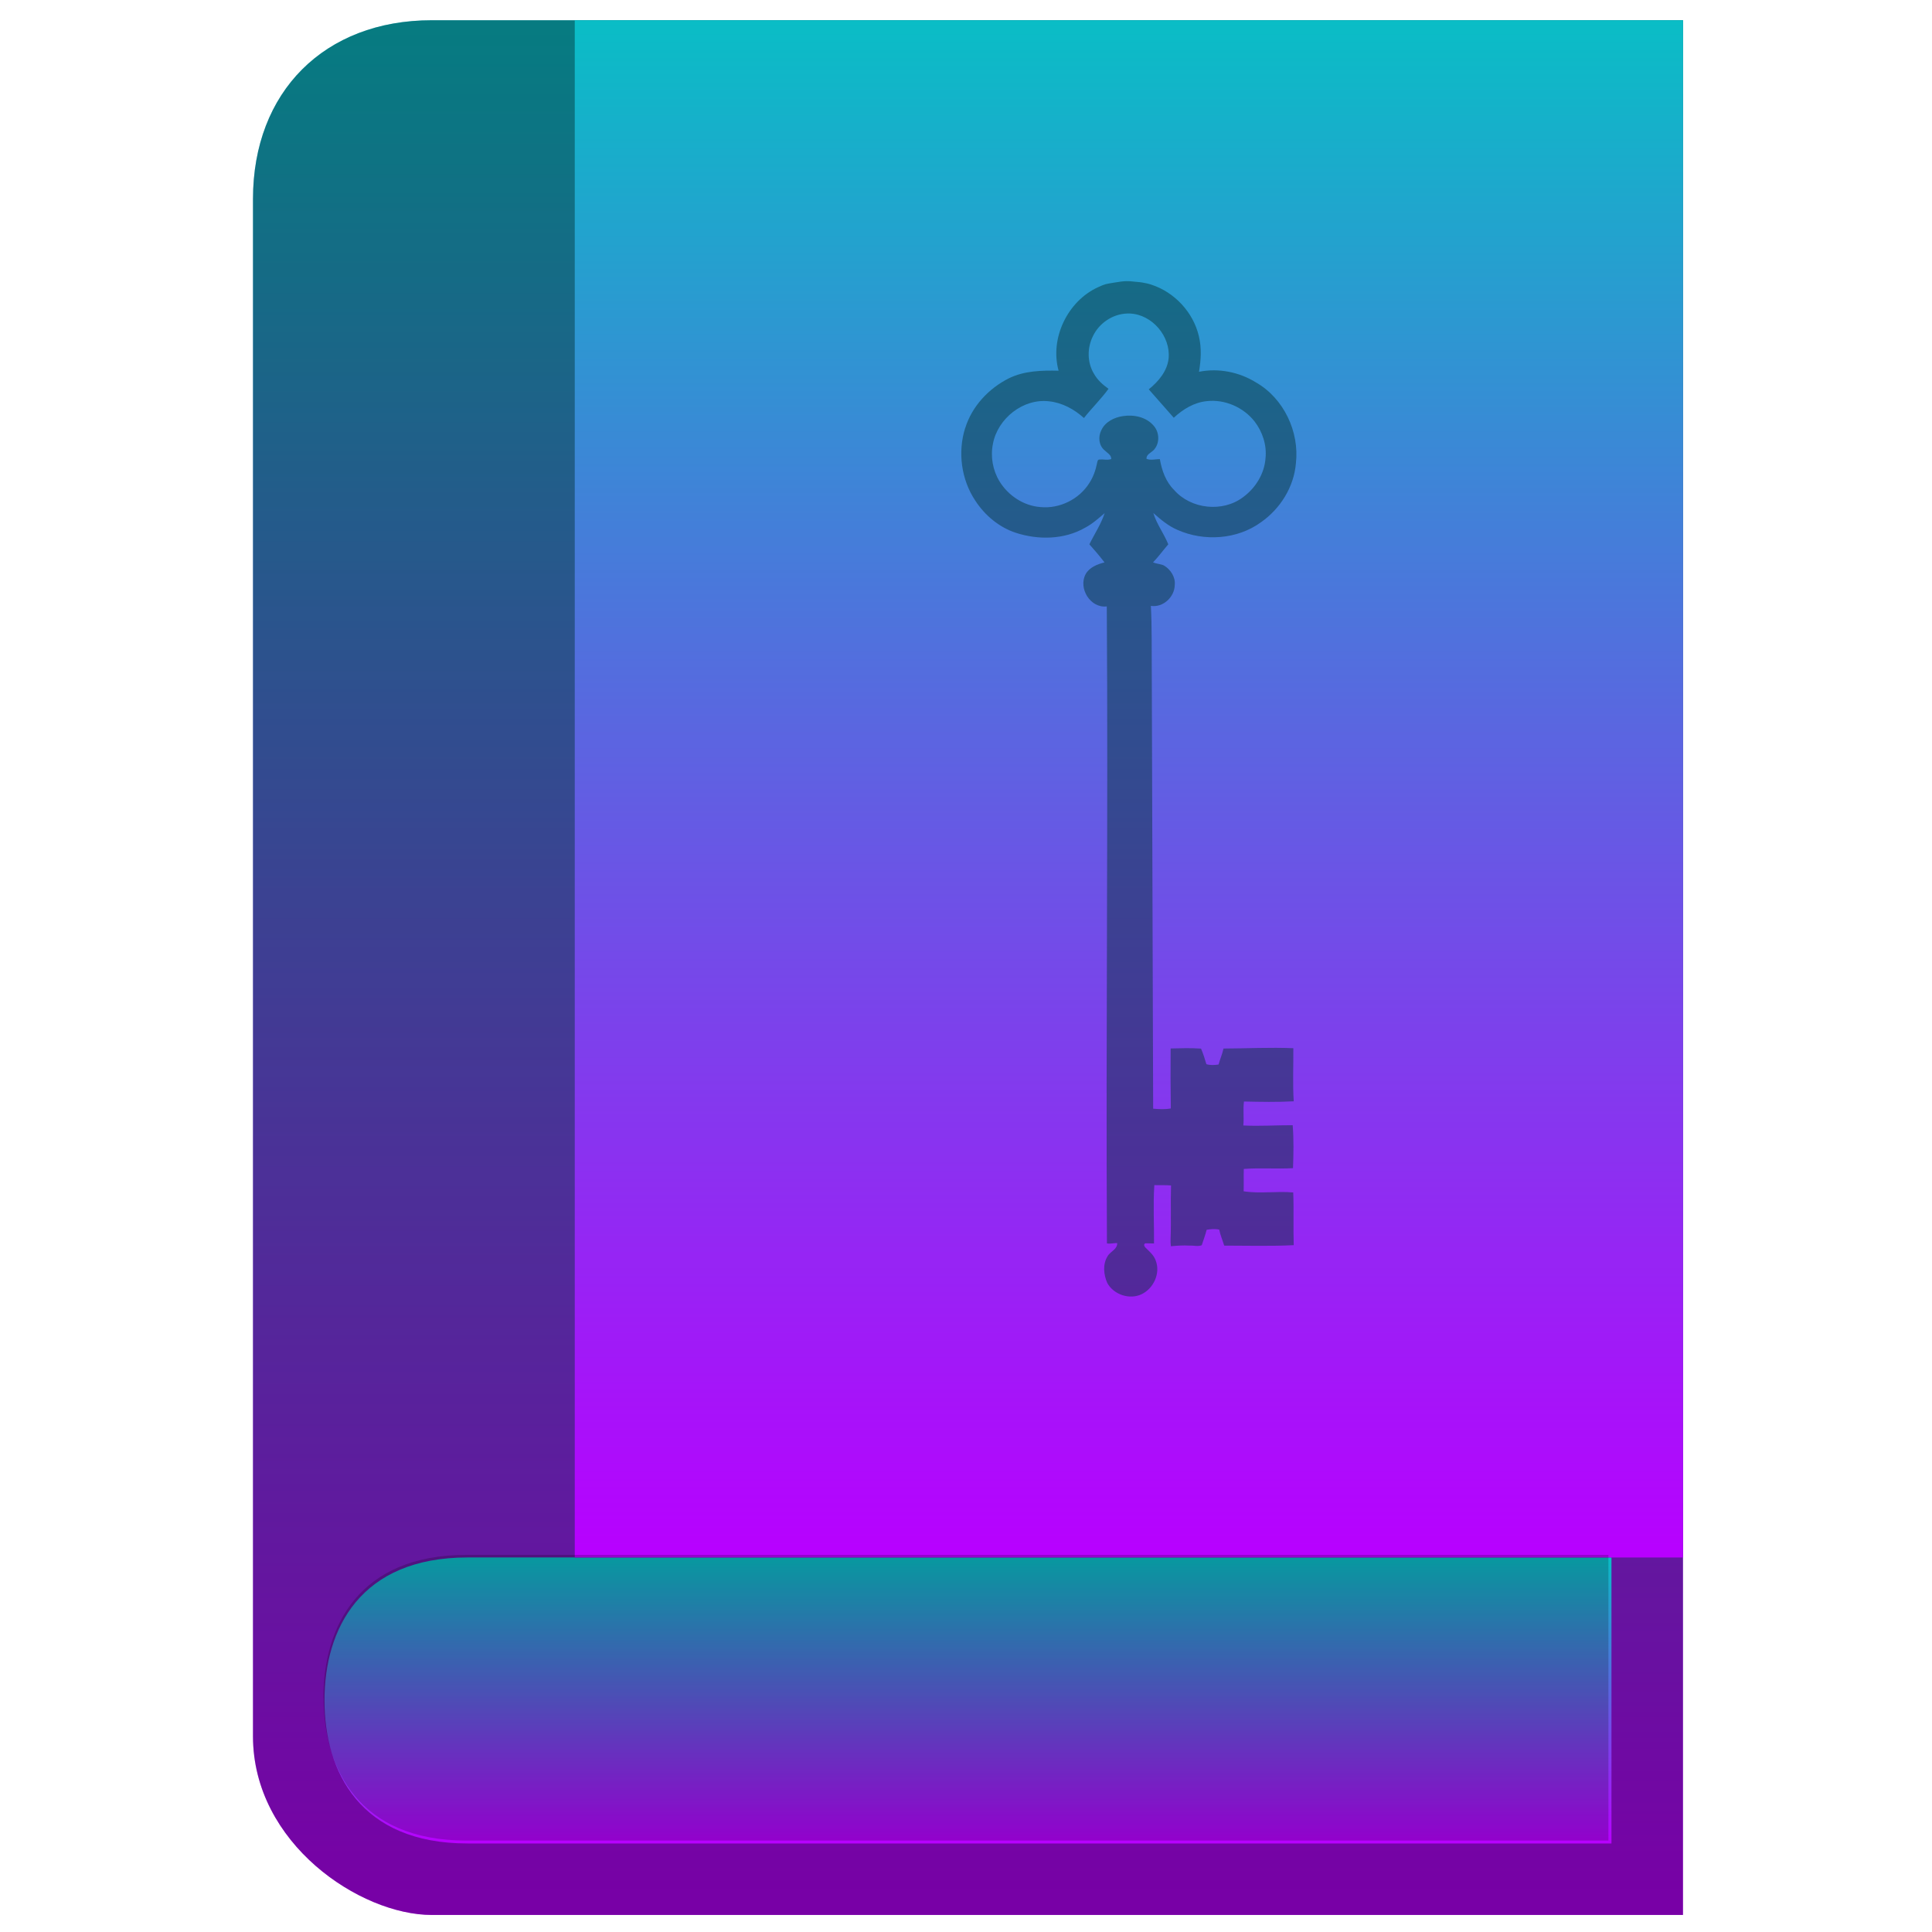 <?xml version="1.0" encoding="UTF-8" standalone="no"?>
<!-- Created with Inkscape (http://www.inkscape.org/) -->

<svg
   width="48"
   height="48"
   viewBox="0 0 12.7 12.7"
   version="1.1"
   id="svg3073"
   xmlns="http://www.w3.org/2000/svg"
   xmlns:svg="http://www.w3.org/2000/svg"
   xmlns:rdf="http://www.w3.org/1999/02/22-rdf-syntax-ns#"
   xmlns:cc="http://creativecommons.org/ns#"
   xmlns:dc="http://purl.org/dc/elements/1.1/">
  <defs
     id="defs3070">
    <style
       id="current-color-scheme"
       type="text/css">
      .ColorScheme-Text { color: #0abdc6; } .ColorScheme-Highlight { color:#5294e2; }
     </style>
    <linearGradient
       id="arrongin"
       x1="0%"
       x2="0%"
       y1="0%"
       y2="100%">
      <stop
         offset="0%"
         style="stop-color:#dd9b44; stop-opacity:1"
         id="stop9192" />
      <stop
         offset="100%"
         style="stop-color:#ad6c16; stop-opacity:1"
         id="stop9194" />
    </linearGradient>
    <linearGradient
       id="aurora"
       x1="0%"
       x2="0%"
       y1="0%"
       y2="100%">
      <stop
         offset="0%"
         style="stop-color:#09D4DF; stop-opacity:1"
         id="stop9197" />
      <stop
         offset="100%"
         style="stop-color:#9269F4; stop-opacity:1"
         id="stop9199" />
    </linearGradient>
    <linearGradient
       id="cyberneon"
       x1="0%"
       x2="0%"
       y1="0%"
       y2="100%">
      <stop
         offset="0"
         style="stop-color:#0abdc6; stop-opacity:1"
         id="stop9202" />
      <stop
         offset="1"
         style="stop-color:#ea00d9; stop-opacity:1"
         id="stop9204" />
    </linearGradient>
    <linearGradient
       id="fitdance"
       x1="0%"
       x2="0%"
       y1="0%"
       y2="100%">
      <stop
         offset="0%"
         style="stop-color:#1AD6AB; stop-opacity:1"
         id="stop9207" />
      <stop
         offset="100%"
         style="stop-color:#329DB6; stop-opacity:1"
         id="stop9209" />
    </linearGradient>
    <linearGradient
       id="oomox"
       x1="0%"
       x2="0%"
       y1="0%"
       y2="100%">
      <stop
         offset="0%"
         style="stop-color:#0abdc6; stop-opacity:1"
         id="stop9212" />
      <stop
         offset="100%"
         style="stop-color:#b800ff; stop-opacity:1"
         id="stop9214" />
    </linearGradient>
    <linearGradient
       id="rainblue"
       x1="0%"
       x2="0%"
       y1="0%"
       y2="100%">
      <stop
         offset="0%"
         style="stop-color:#00F260; stop-opacity:1"
         id="stop9217" />
      <stop
         offset="100%"
         style="stop-color:#0575E6; stop-opacity:1"
         id="stop9219" />
    </linearGradient>
    <linearGradient
       id="sunrise"
       x1="0%"
       x2="0%"
       y1="0%"
       y2="100%">
      <stop
         offset="0%"
         style="stop-color: #FF8501; stop-opacity:1"
         id="stop9222" />
      <stop
         offset="100%"
         style="stop-color: #FFCB01; stop-opacity:1"
         id="stop9224" />
    </linearGradient>
    <linearGradient
       id="telinkrin"
       x1="0%"
       x2="0%"
       y1="0%"
       y2="100%">
      <stop
         offset="0%"
         style="stop-color: #b2ced6; stop-opacity:1"
         id="stop9227" />
      <stop
         offset="100%"
         style="stop-color: #6da5b7; stop-opacity:1"
         id="stop9229" />
    </linearGradient>
    <linearGradient
       id="60spsycho"
       x1="0%"
       x2="0%"
       y1="0%"
       y2="100%">
      <stop
         offset="0%"
         style="stop-color: #df5940; stop-opacity:1"
         id="stop9232" />
      <stop
         offset="25%"
         style="stop-color: #d8d15f; stop-opacity:1"
         id="stop9234" />
      <stop
         offset="50%"
         style="stop-color: #e9882a; stop-opacity:1"
         id="stop9236" />
      <stop
         offset="100%"
         style="stop-color: #279362; stop-opacity:1"
         id="stop9238" />
    </linearGradient>
    <linearGradient
       id="90ssummer"
       x1="0%"
       x2="0%"
       y1="0%"
       y2="100%">
      <stop
         offset="0%"
         style="stop-color: #f618c7; stop-opacity:1"
         id="stop9241" />
      <stop
         offset="20%"
         style="stop-color: #94ffab; stop-opacity:1"
         id="stop9243" />
      <stop
         offset="50%"
         style="stop-color: #fbfd54; stop-opacity:1"
         id="stop9245" />
      <stop
         offset="100%"
         style="stop-color: #0f83ae; stop-opacity:1"
         id="stop9247" />
    </linearGradient>
  </defs>
  <g
     id="layer1">
    <path
       style="fill:url(#oomox);fill-opacity:1;filter:url(#filter4577)"
       d="m 14,6 v 43 c 0,3 3,5 5,5 H 54 V 1 H 19 c -3,0 -5,2 -5,5 z"
       id="path39"
       class="ColorScheme-Text"
       transform="matrix(0.235,0,0,0.235,-1.627,-0.102)" />
    <path
       style="display:inline;fill:#000000;fill-opacity:0.967;filter:url(#filter4577-5);opacity:0.6"
       d="m 14,6 v 43 c 0,3 3,5 5,5 H 54 V 1 H 19 c -3,0 -5,2 -5,5 z"
       id="path39-6"
       transform="matrix(0.235,0,0,0.235,-1.627,-0.102)" />
    <path
       style="fill:url(#oomox);fill-opacity:1.0"
       d="m 16,48 c 0,2 1,4 4,4 H 52 V 44 H 20 c -3,0 -4,2 -4,4 z"
       id="path38"
       class="ColorScheme-Text"
       transform="matrix(0.235,0,0,0.235,-1.627,-0.102)" />
    <path
       id="path32"
       style="fill:url(#oomox);fill-opacity:1;filter:url(#filter4577)"
       class="ColorScheme-Text"
       d="M 23.001 1 L 23.001 44.001 L 54.001 44.001 L 54.001 1 L 23.001 1 z M 38.427 8.299 C 38.517 8.297 38.595 8.305 38.7 8.317 C 38.947 8.332 39.127 8.396 39.127 8.396 C 39.777 8.606 40.302 9.17 40.458 9.836 C 40.538 10.163 40.518 10.505 40.462 10.834 C 41.006 10.723 41.589 10.841 42.059 11.133 C 42.834 11.578 43.274 12.512 43.173 13.393 C 43.118 14.054 42.738 14.663 42.198 15.041 C 41.532 15.527 40.605 15.587 39.859 15.256 C 39.603 15.147 39.391 14.966 39.185 14.785 C 39.279 15.097 39.482 15.359 39.603 15.66 C 39.459 15.826 39.329 16.007 39.176 16.166 C 39.275 16.207 39.384 16.207 39.482 16.252 C 39.668 16.364 39.808 16.577 39.784 16.8 C 39.777 17.136 39.456 17.435 39.116 17.382 C 39.148 17.972 39.135 18.566 39.141 19.157 C 39.156 23.254 39.167 27.35 39.18 31.447 C 39.345 31.46 39.51 31.471 39.674 31.44 C 39.665 30.881 39.665 30.321 39.669 29.762 C 39.952 29.755 40.237 29.746 40.519 29.766 C 40.58 29.907 40.626 30.055 40.669 30.202 C 40.781 30.235 40.898 30.228 41.01 30.211 C 41.05 30.06 41.116 29.917 41.147 29.764 C 41.798 29.762 42.45 29.727 43.101 29.755 C 43.105 30.25 43.081 30.745 43.112 31.24 C 42.648 31.266 42.183 31.256 41.72 31.246 C 41.69 31.469 41.725 31.692 41.702 31.916 C 42.161 31.94 42.623 31.907 43.083 31.909 C 43.115 32.308 43.106 32.709 43.092 33.11 C 42.633 33.137 42.174 33.097 41.715 33.132 C 41.709 33.339 41.717 33.549 41.711 33.757 C 42.169 33.83 42.637 33.747 43.098 33.79 C 43.118 34.281 43.096 34.772 43.112 35.264 C 42.464 35.297 41.815 35.277 41.167 35.277 C 41.122 35.127 41.058 34.983 41.028 34.83 C 40.912 34.802 40.792 34.816 40.676 34.834 C 40.64 34.98 40.586 35.122 40.539 35.266 C 40.43 35.308 40.314 35.27 40.2 35.277 C 40.025 35.265 39.85 35.278 39.676 35.294 C 39.667 35.227 39.665 35.161 39.667 35.094 C 39.687 34.594 39.664 34.094 39.68 33.594 C 39.525 33.58 39.369 33.59 39.213 33.585 C 39.176 34.129 39.209 34.674 39.204 35.217 C 39.122 35.216 39.041 35.211 38.958 35.213 C 38.901 35.245 38.937 35.306 38.973 35.341 C 39.083 35.446 39.206 35.553 39.255 35.704 C 39.386 36.055 39.191 36.473 38.861 36.634 C 38.524 36.799 38.074 36.649 37.896 36.321 C 37.795 36.089 37.765 35.805 37.901 35.581 C 37.973 35.44 38.181 35.387 38.174 35.206 C 38.079 35.202 37.983 35.234 37.887 35.215 C 37.855 29.276 37.923 23.337 37.883 17.397 C 37.425 17.453 37.08 16.891 37.29 16.496 C 37.397 16.303 37.616 16.217 37.819 16.166 C 37.685 15.991 37.543 15.823 37.396 15.66 C 37.538 15.369 37.723 15.096 37.823 14.787 C 37.651 14.934 37.48 15.089 37.277 15.195 C 36.694 15.531 35.968 15.542 35.339 15.338 C 34.872 15.184 34.474 14.852 34.207 14.442 C 33.811 13.851 33.708 13.078 33.923 12.402 L 33.925 12.402 C 34.114 11.796 34.581 11.299 35.143 11.017 C 35.574 10.804 36.065 10.793 36.535 10.803 C 36.285 9.901 36.784 8.861 37.632 8.471 C 37.855 8.368 37.856 8.38 38.079 8.341 C 38.234 8.314 38.337 8.301 38.427 8.299 z M 38.449 9.204 C 38.047 9.218 37.666 9.474 37.495 9.838 C 37.332 10.163 37.333 10.571 37.522 10.885 C 37.618 11.06 37.77 11.195 37.931 11.31 C 37.722 11.598 37.464 11.847 37.244 12.127 C 36.974 11.883 36.638 11.699 36.273 11.66 C 35.546 11.57 34.83 12.14 34.698 12.849 C 34.625 13.205 34.693 13.59 34.883 13.9 C 35.127 14.298 35.559 14.584 36.028 14.618 C 36.56 14.671 37.107 14.401 37.392 13.95 C 37.5 13.785 37.569 13.595 37.608 13.402 C 37.621 13.359 37.618 13.283 37.685 13.287 C 37.793 13.278 37.903 13.313 38.008 13.274 C 38.011 13.156 37.891 13.101 37.819 13.028 C 37.657 12.894 37.638 12.65 37.729 12.47 C 37.835 12.236 38.089 12.109 38.332 12.074 C 38.64 12.025 38.994 12.099 39.2 12.349 C 39.365 12.54 39.367 12.859 39.182 13.036 C 39.11 13.101 38.985 13.152 38.993 13.268 C 39.114 13.318 39.243 13.276 39.367 13.276 C 39.422 13.591 39.532 13.908 39.764 14.138 C 40.237 14.68 41.13 14.775 41.702 14.336 C 42.046 14.082 42.292 13.683 42.323 13.252 C 42.362 12.885 42.239 12.511 42.015 12.221 C 41.703 11.826 41.184 11.597 40.68 11.655 C 40.327 11.689 40.011 11.882 39.757 12.12 C 39.525 11.854 39.29 11.591 39.057 11.325 C 39.326 11.107 39.573 10.819 39.612 10.462 C 39.674 9.845 39.153 9.23 38.53 9.204 C 38.504 9.203 38.476 9.203 38.449 9.204 z "
       transform="matrix(0.235,0,0,0.235,-1.627,-0.102)" />
    <path
       style="color:#0abdc6;fill:#000000;fill-opacity:0.197;stroke-width:0.235;filter:url(#filter4577)"
       d="m 2.127,11.16 c 0,0.469 0.235,0.939 0.939,0.939 H 10.573 V 10.221 H 3.065 c -0.704,0 -0.939,0.469 -0.939,0.939 z"
       id="path38-6"
       class="ColorScheme-Text" />
  </g>
</svg>
